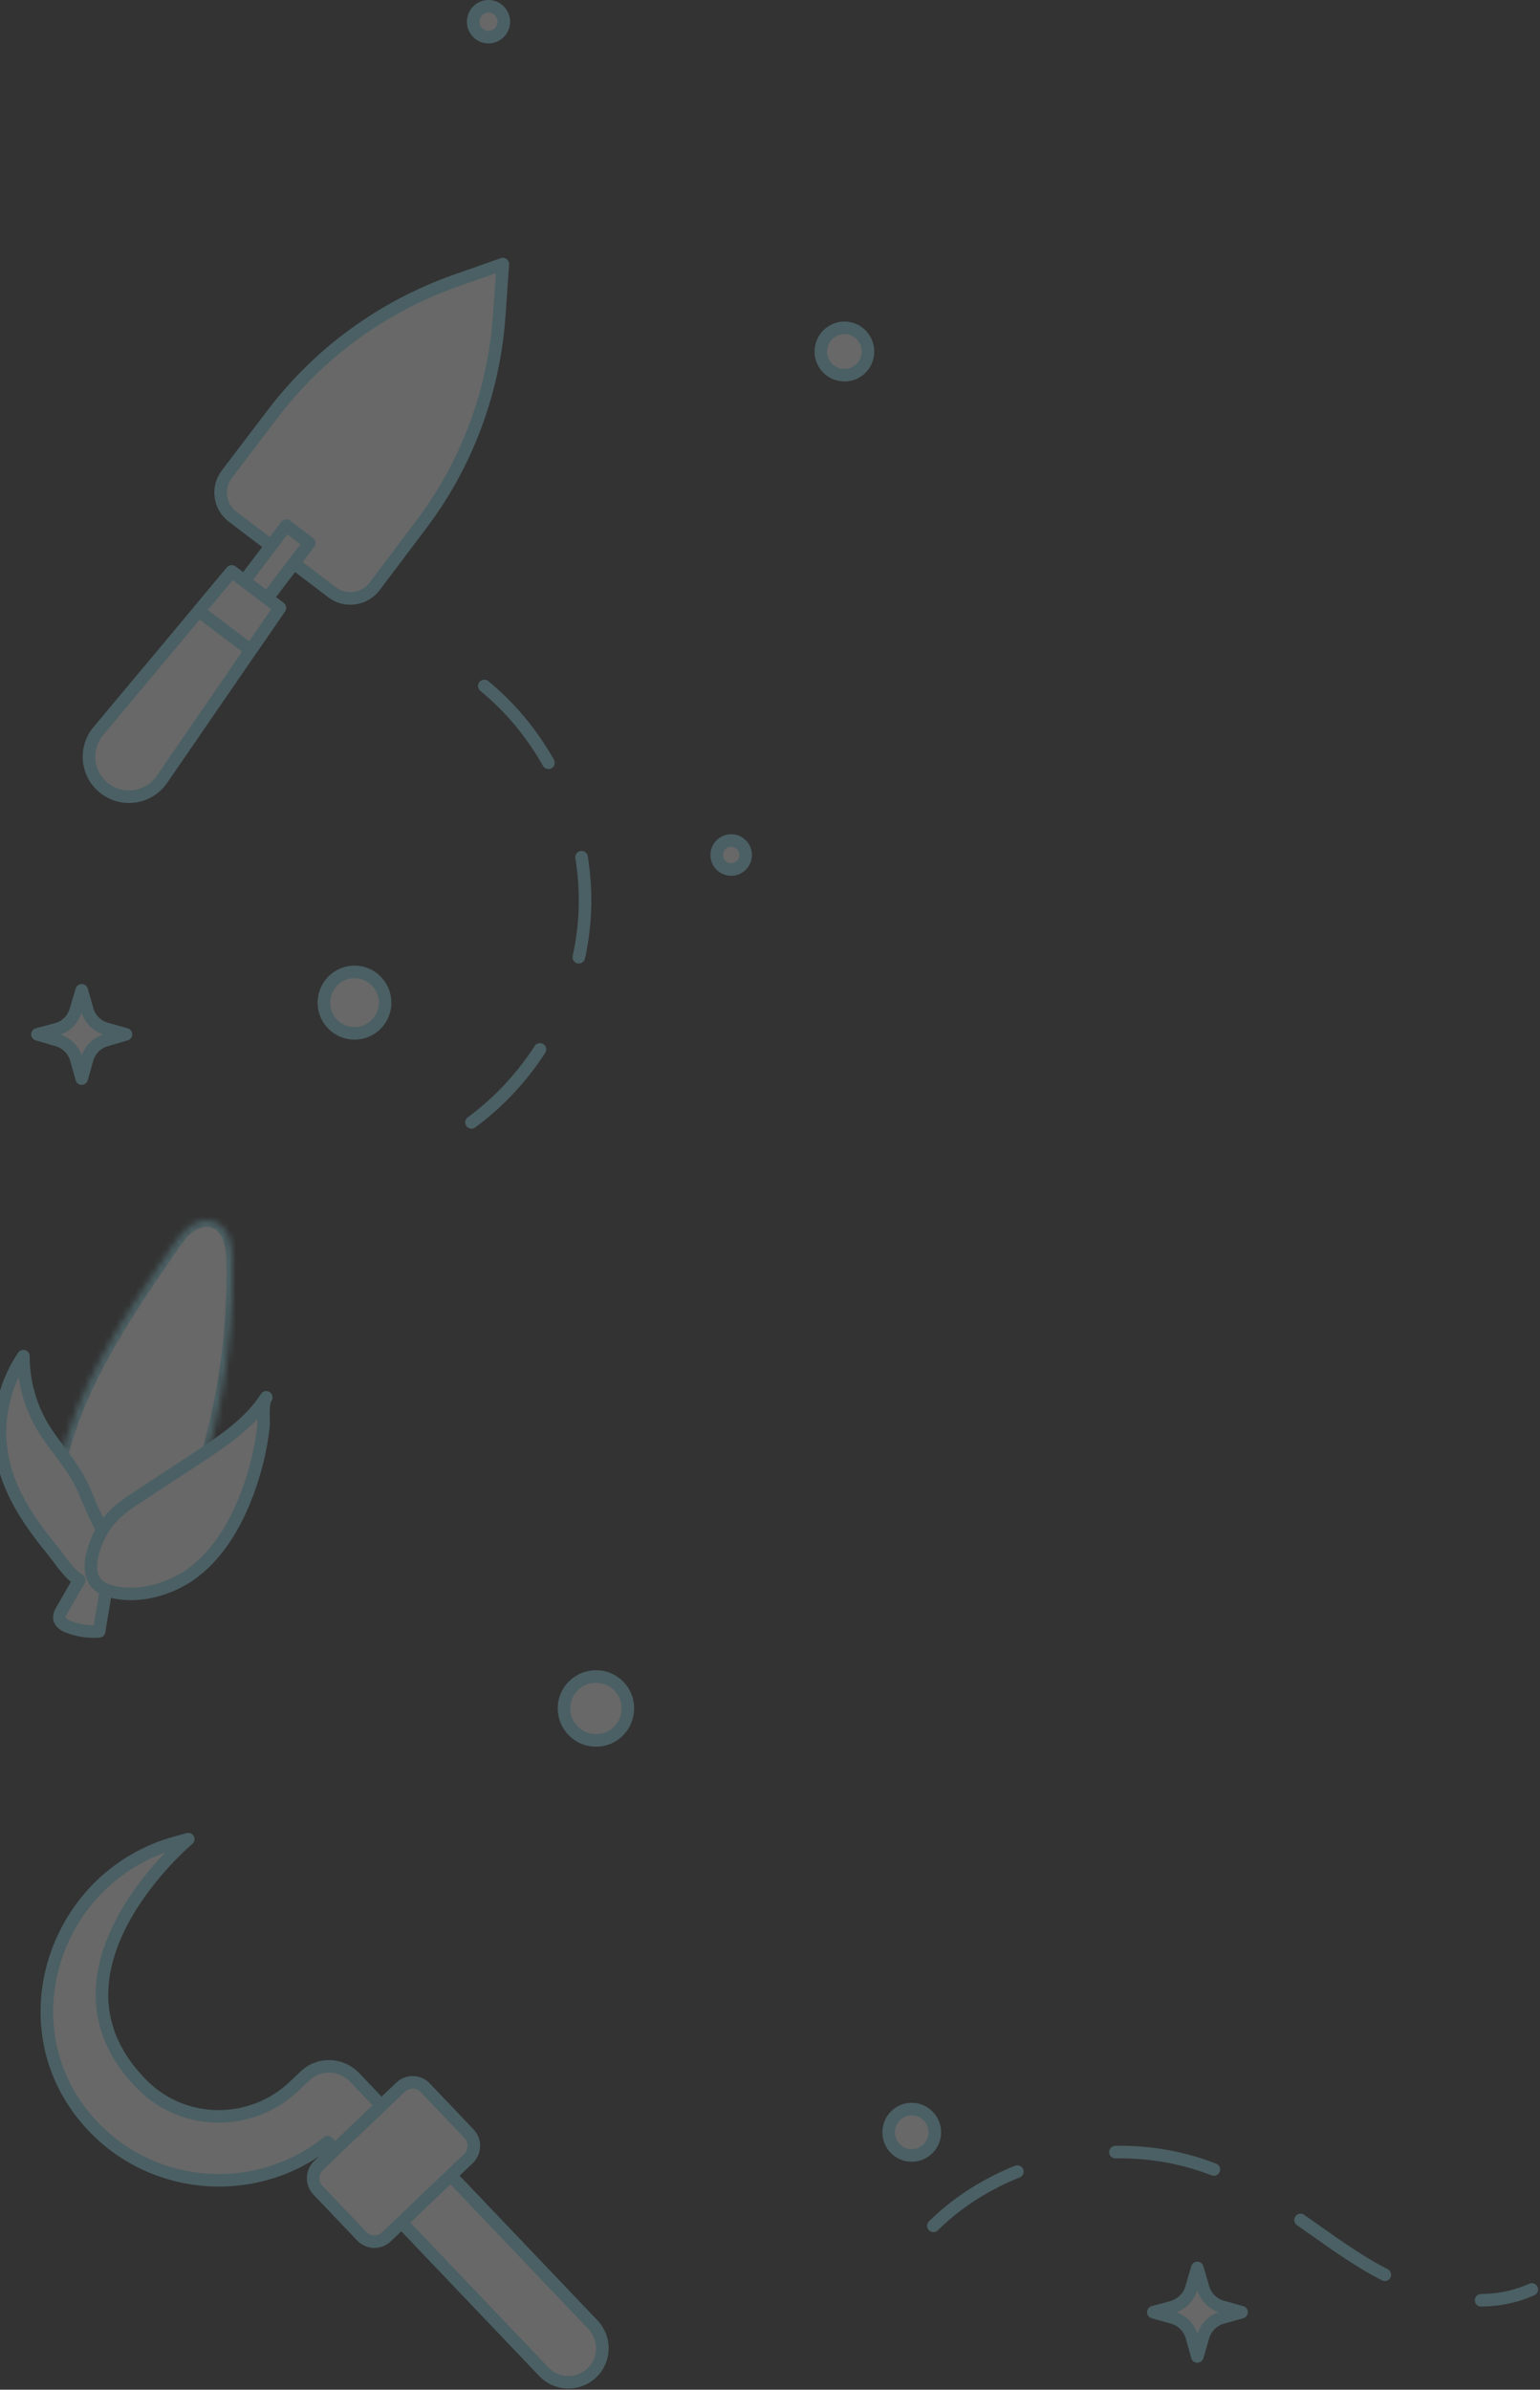 <svg width="245" height="380" viewBox="0 0 245 380" fill="none" xmlns="http://www.w3.org/2000/svg">
<rect x="0" y="0" width="245" height="380" fill="#333333" stroke="none"/>
<g opacity="0.26">
<path d="M29.95 292.451L28.01 292.984C8.916 298.234 0.891 321.63 13.633 336.808C14.013 337.265 14.406 337.709 14.812 338.14C24.777 348.602 41.057 349.515 52.125 340.651L60.987 349.933L68.366 342.895L56.385 330.303C54.255 328.097 50.756 327.983 48.512 330.113L46.876 331.673C40.068 338.216 29.189 338.178 22.571 331.445C4.809 313.489 29.95 292.451 29.95 292.451Z" fill="white" stroke="#90E0EF" stroke-width="2" stroke-linecap="round" stroke-linejoin="round"/>
<path d="M56.994 338.33C54.825 340.384 54.749 343.808 56.803 345.977L86.509 377.133C88.563 379.302 91.987 379.378 94.154 377.323C96.323 375.269 96.399 371.845 94.345 369.677L64.639 338.52C62.547 336.352 59.162 336.276 56.994 338.33Z" fill="white" stroke="#90E0EF" stroke-width="2" stroke-linecap="round" stroke-linejoin="round"/>
<path d="M74.642 339.32L67.644 331.977C66.579 330.874 64.829 330.836 63.726 331.901L50.68 344.341C49.577 345.406 49.539 347.156 50.566 348.259L57.564 355.602C58.629 356.705 60.379 356.743 61.482 355.678L74.528 343.238C75.631 342.173 75.669 340.423 74.642 339.32Z" fill="white" stroke="#90E0EF" stroke-width="2" stroke-linecap="round" stroke-linejoin="round"/>
<path d="M79.429 50.1L79.999 41.997L72.316 44.698C60.791 48.806 50.712 56.148 43.333 65.887L36.068 75.436C34.471 77.566 34.889 80.572 37.019 82.169L52.842 94.191C54.934 95.788 57.939 95.37 59.574 93.278L66.801 83.691C74.218 73.99 78.592 62.311 79.429 50.1Z" fill="white" stroke="#90E0EF" stroke-width="2" stroke-linecap="round" stroke-linejoin="round"/>
<path d="M38.959 99.821L35.307 97.082L45.539 83.577L49.19 86.354L38.959 99.821Z" fill="white" stroke="#90E0EF" stroke-width="2" stroke-linecap="round" stroke-linejoin="round"/>
<path d="M44.512 96.663L36.867 90.881L15.643 116.255C13.322 119.032 13.779 123.217 16.67 125.385C19.56 127.592 23.706 126.907 25.76 123.939L44.512 96.663Z" fill="white" stroke="#90E0EF" stroke-width="2" stroke-linecap="round" stroke-linejoin="round"/>
<path d="M39.872 103.397L44.512 96.663L36.867 90.881L31.618 97.158L39.872 103.397Z" fill="white" stroke="#90E0EF" stroke-width="2" stroke-linecap="round" stroke-linejoin="round"/>
<mask id="mask0_253_9110" style="mask-type:luminance" maskUnits="userSpaceOnUse" x="8" y="194" width="30" height="56">
<path d="M9.233 241.394C8.393 238.75 8.769 235.878 9.374 233.169C12.242 220.292 19.891 209.073 27.38 198.212C28.16 197.079 28.962 195.926 30.058 195.093C31.153 194.264 32.618 193.796 33.93 194.214C35.174 194.61 36.075 195.74 36.516 196.968C36.958 198.193 37.007 199.525 37.03 200.83C37.246 214.696 34.732 228.616 29.521 241.466C28.833 243.174 28.08 244.883 26.943 246.332C25.805 247.778 24.231 248.957 22.416 249.273C19.56 249.767 17.099 248.128 14.752 246.773C12.303 245.354 10.161 244.312 9.233 241.394Z" fill="white"/>
</mask>
<g mask="url(#mask0_253_9110)">
<path d="M36.201 188.645C23.078 208.047 13.379 229.769 7.75 252.518" stroke="#90E0EF" stroke-width="2" stroke-linecap="round" stroke-linejoin="round"/>
<path d="M36.276 192.259C30.394 214.653 24.523 237.035 18.666 259.403" stroke="#90E0EF" stroke-width="2" stroke-linecap="round" stroke-linejoin="round"/>
<path d="M22.165 194.96C31.256 196.9 40.118 199.753 48.638 203.52" stroke="#90E0EF" stroke-width="2" stroke-linecap="round" stroke-linejoin="round"/>
<path d="M17.297 200.59C29.24 201.77 40.993 205.003 51.909 210.101" stroke="#90E0EF" stroke-width="2" stroke-linecap="round" stroke-linejoin="round"/>
<path d="M13.645 207.704C27.148 206.753 40.955 210.671 51.947 218.622" stroke="#90E0EF" stroke-width="2" stroke-linecap="round" stroke-linejoin="round"/>
<path d="M9.842 211.128C22.825 214.374 35.807 217.62 48.79 220.867" stroke="#90E0EF" stroke-width="2" stroke-linecap="round" stroke-linejoin="round"/>
<path d="M6.495 217.747C21.1 220.207 35.706 222.667 50.312 225.127" stroke="#90E0EF" stroke-width="2" stroke-linecap="round" stroke-linejoin="round"/>
<path d="M3.071 223.492C18.59 228.779 34.603 232.66 50.844 235.094" stroke="#90E0EF" stroke-width="2" stroke-linecap="round" stroke-linejoin="round"/>
<path d="M1.816 229.008C14.976 235.437 29.316 239.355 43.922 240.458" stroke="#90E0EF" stroke-width="2" stroke-linecap="round" stroke-linejoin="round"/>
<path d="M9.233 241.409C8.396 238.746 8.777 235.893 9.385 233.154C12.238 220.296 19.883 209.073 27.376 198.193C28.175 197.09 28.974 195.911 30.039 195.112C31.142 194.275 32.625 193.78 33.918 194.199C35.174 194.617 36.086 195.721 36.505 196.976C36.961 198.193 36.999 199.525 37.037 200.818C37.266 214.704 34.717 228.627 29.506 241.485C28.822 243.159 28.099 244.871 26.958 246.317C25.817 247.762 24.219 248.942 22.432 249.284C19.579 249.779 17.107 248.143 14.748 246.773C12.314 245.366 10.146 244.3 9.233 241.409Z" fill="white" stroke="#90E0EF" stroke-width="2" stroke-linecap="round" stroke-linejoin="round"/>
</g>
<path d="M17.145 249.056C17.183 246.583 16.802 244.148 15.547 241.828C14.292 239.469 13.569 236.958 12.2 234.638C10.527 231.861 8.32 229.464 6.685 226.725C4.745 223.377 3.718 219.535 3.718 215.655C0.447 220.448 -0.77 226.611 0.485 232.279C1.702 237.871 5.125 242.627 8.701 246.963C9.347 247.8 11.021 250.349 12.618 251.262C11.668 252.784 10.831 254.382 9.918 255.903C9.652 256.36 9.385 256.816 9.461 257.349C9.538 258.034 10.298 258.49 10.945 258.719C12.504 259.289 14.14 259.555 15.775 259.403C16.27 256.018 17.107 252.48 17.145 249.056Z" fill="white" stroke="#90E0EF" stroke-width="2" stroke-linecap="round" stroke-linejoin="round"/>
<path d="M19.389 239.812C19.972 239.355 20.593 238.911 21.253 238.48C24.676 236.223 28.112 233.966 31.56 231.709C35.592 229.046 39.738 226.269 42.362 222.198C41.64 223.339 42.02 225.546 41.906 226.877C41.703 228.678 41.386 230.466 40.955 232.241C39.244 239.051 35.934 246.621 29.887 250.654C26.311 252.974 21.633 254.154 17.449 253.012C13.95 252.023 14.064 248.904 15.053 245.974C16.004 243.235 17.411 241.409 19.389 239.812Z" fill="white" stroke="#90E0EF" stroke-width="2" stroke-linecap="round" stroke-linejoin="round"/>
<path d="M138.083 55.895C138.083 57.987 136.409 59.661 134.355 59.661C132.263 59.661 130.589 57.987 130.589 55.895C130.589 53.84 132.263 52.129 134.355 52.129C136.409 52.129 138.083 53.84 138.083 55.895Z" fill="white" stroke="#90E0EF" stroke-width="2" stroke-linecap="round" stroke-linejoin="round"/>
<path d="M80.154 3.473C80.154 4.804 79.051 5.907 77.72 5.907C76.35 5.907 75.285 4.804 75.285 3.473C75.285 2.103 76.35 1 77.72 1C79.051 1 80.154 2.103 80.154 3.473Z" fill="white" stroke="#90E0EF" stroke-width="2" stroke-linecap="round" stroke-linejoin="round"/>
<path d="M99.883 271.653C99.883 274.468 97.639 276.751 94.825 276.751C92.01 276.751 89.728 274.468 89.728 271.653C89.728 268.838 92.01 266.593 94.825 266.593C97.639 266.593 99.883 268.838 99.883 271.653Z" fill="white" stroke="#90E0EF" stroke-width="2" stroke-linecap="round" stroke-linejoin="round"/>
<path d="M148.721 339.064C148.721 341.08 147.086 342.754 145.032 342.754C143.016 342.754 141.38 341.08 141.38 339.064C141.38 337.047 143.016 335.374 145.032 335.374C147.086 335.374 148.721 337.047 148.721 339.064Z" fill="white" stroke="#90E0EF" stroke-width="2" stroke-linecap="round" stroke-linejoin="round"/>
<path d="M194.402 366.796C192.957 366.378 191.816 365.236 191.397 363.753L190.485 360.633L189.534 363.867C189.115 365.313 187.936 366.454 186.453 366.872L183.486 367.671L186.605 368.546C188.05 368.965 189.191 370.106 189.61 371.59L190.485 374.709L191.397 371.59C191.816 370.106 192.957 368.965 194.402 368.546L197.521 367.671L194.402 366.796Z" fill="white" stroke="#90E0EF" stroke-width="2" stroke-linecap="round" stroke-linejoin="round"/>
<path d="M61.267 159.451C61.267 162.114 59.099 164.32 56.399 164.32C53.698 164.32 51.53 162.114 51.53 159.451C51.53 156.75 53.698 154.543 56.399 154.543C59.099 154.543 61.267 156.75 61.267 159.451Z" fill="white" stroke="#90E0EF" stroke-width="2" stroke-linecap="round" stroke-linejoin="round"/>
<path d="M118.625 135.979C118.625 137.234 117.598 138.261 116.343 138.261C115.05 138.261 114.023 137.234 114.023 135.979C114.023 134.685 115.05 133.658 116.343 133.658C117.598 133.658 118.625 134.685 118.625 135.979Z" fill="white" stroke="#90E0EF" stroke-width="2" stroke-linecap="round" stroke-linejoin="round"/>
<path d="M16.917 163.597C15.434 163.179 14.293 162.038 13.875 160.554L13 157.473L12.049 160.668C11.592 162.152 10.451 163.293 8.968 163.674L5.963 164.472L9.082 165.385C10.566 165.804 11.707 166.945 12.125 168.391L13 171.51L13.875 168.391C14.293 166.945 15.434 165.804 16.917 165.385L20.036 164.472L16.917 163.597Z" fill="white" stroke="#90E0EF" stroke-width="2" stroke-linecap="round" stroke-linejoin="round"/>
<path d="M77.052 109.083C87.93 117.985 94.054 132.403 92.951 146.44C91.848 160.478 83.518 173.755 71.385 180.869" stroke="#90E0EF" stroke-width="2" stroke-linecap="round" stroke-linejoin="round" stroke-dasharray="16 16"/>
<path d="M148.493 353.938C160.322 342.335 179.378 338.912 194.516 345.569C202.884 349.297 209.769 355.574 217.642 360.253C225.478 364.894 235.367 367.824 243.697 364.058" stroke="#90E0EF" stroke-width="2" stroke-linecap="round" stroke-linejoin="round" stroke-dasharray="16 16"/>
</g>
</svg>
